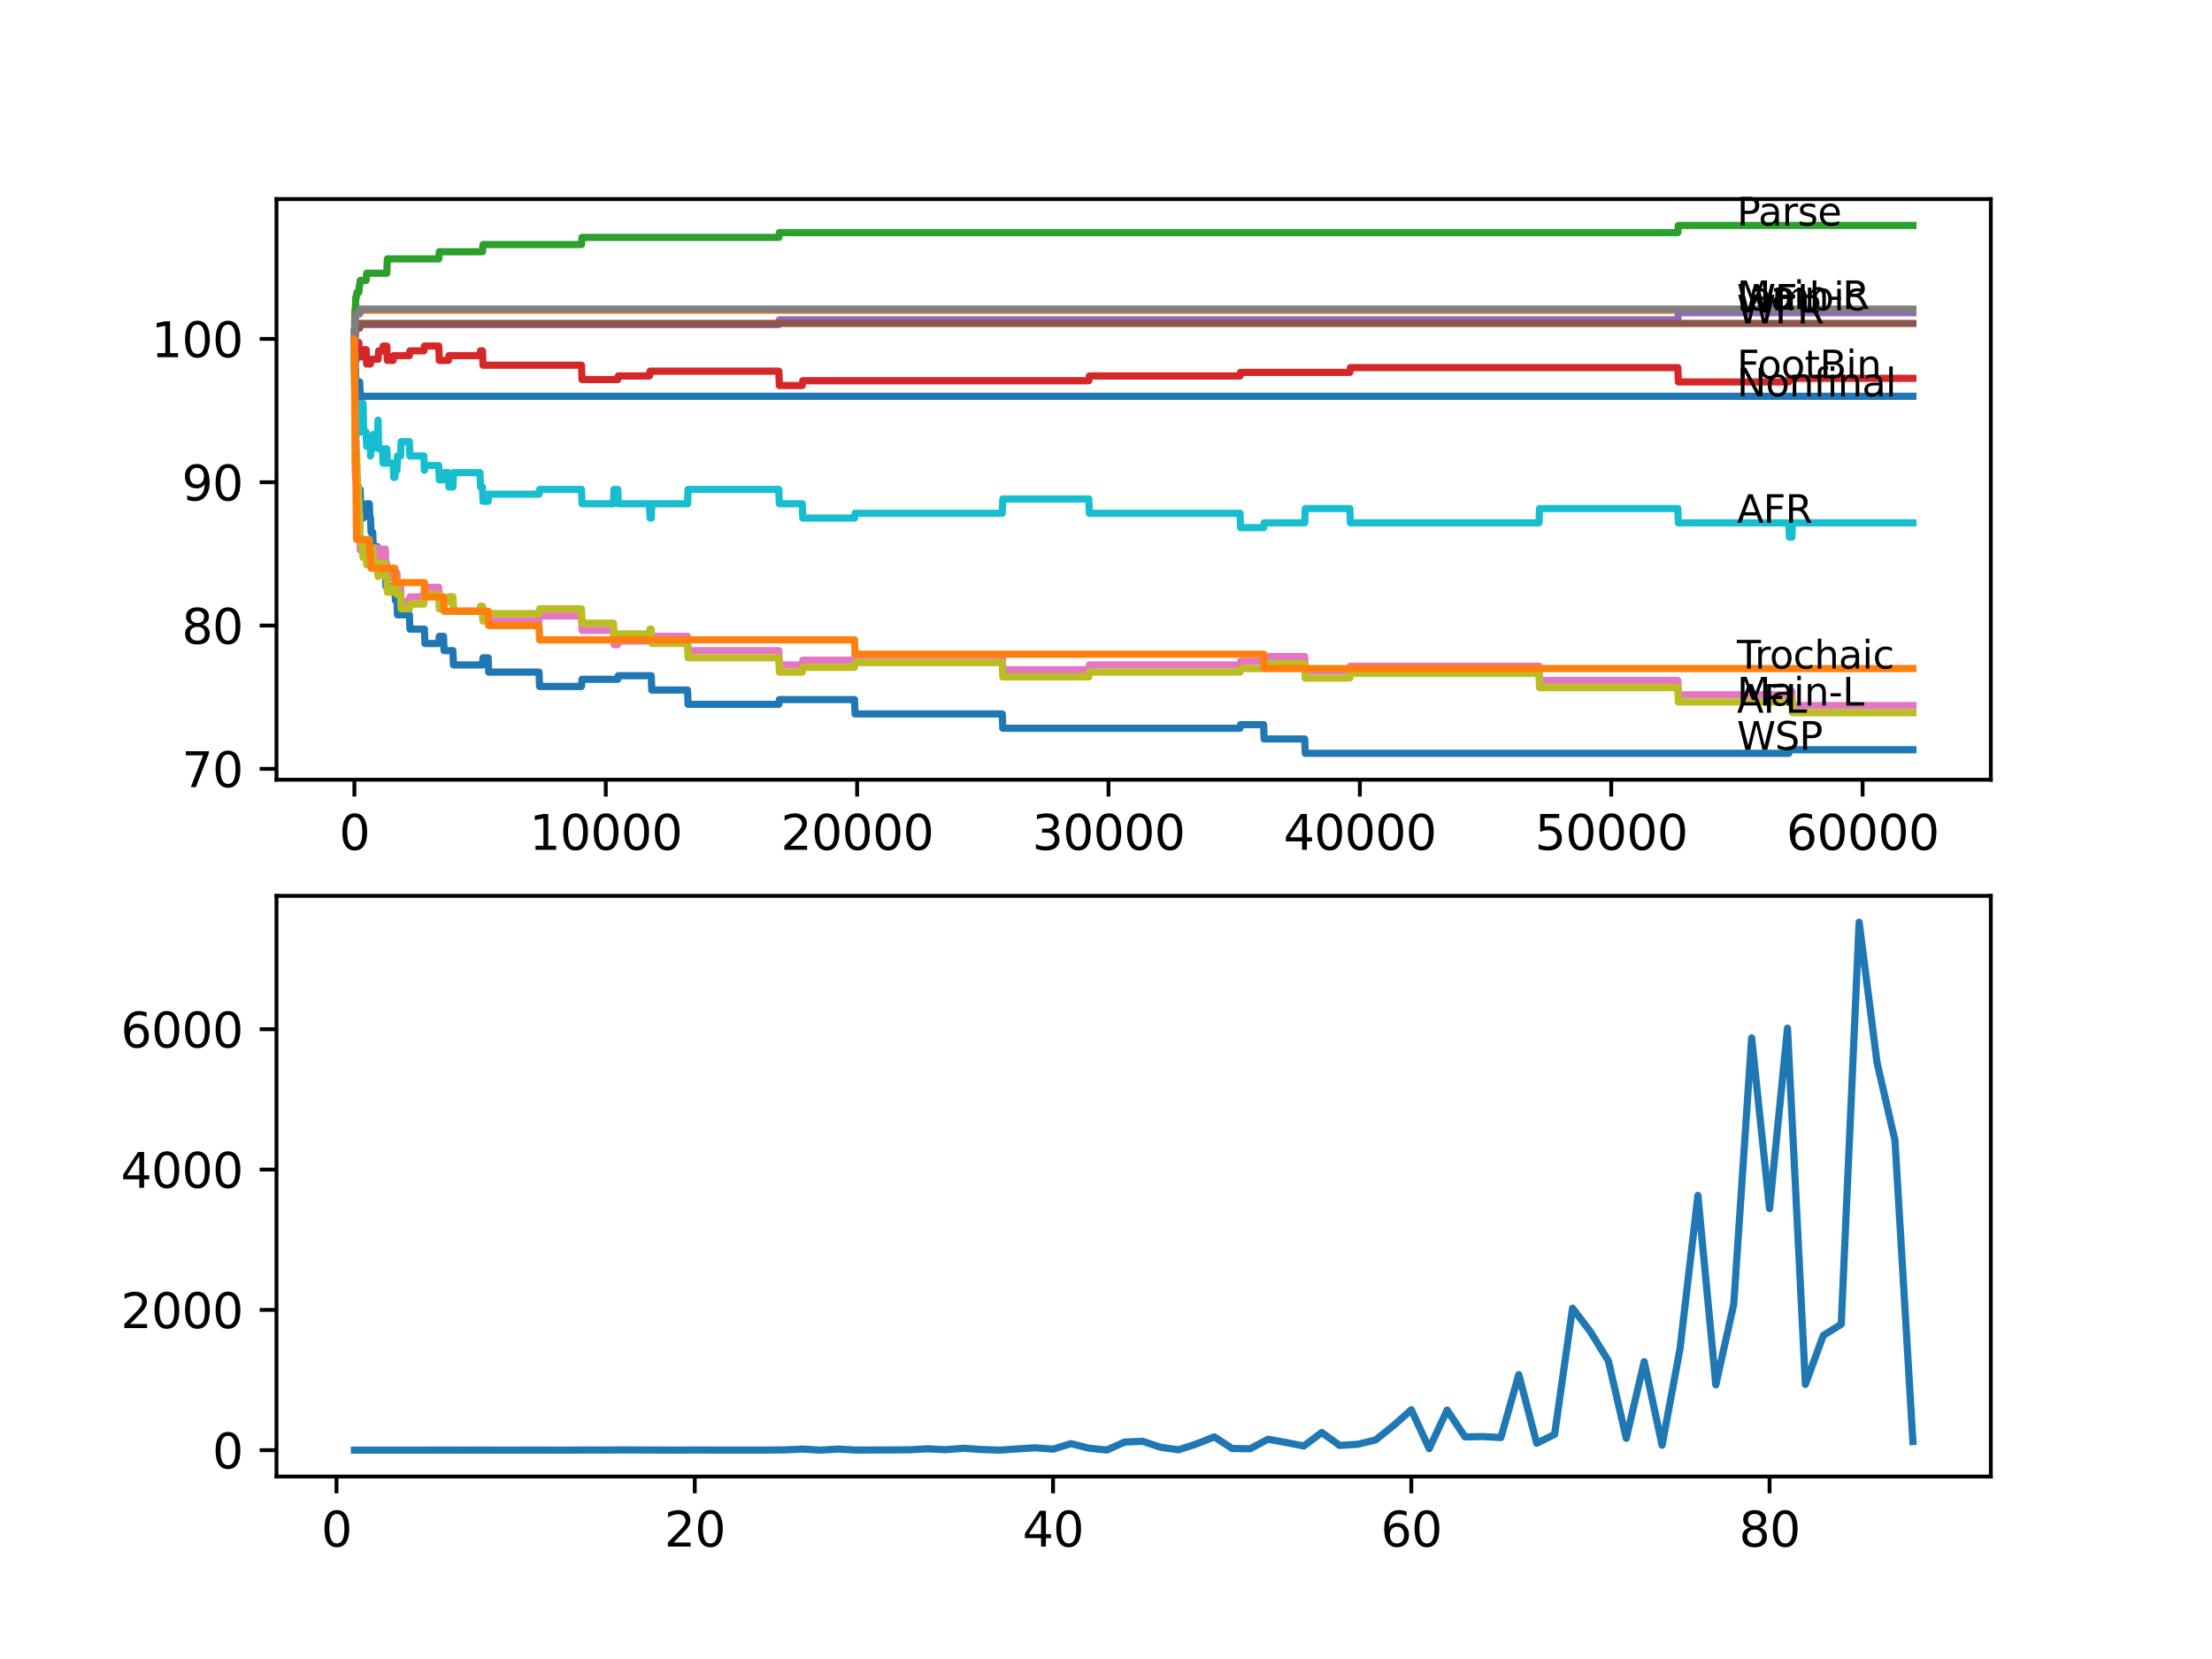 <?xml version="1.0" encoding="utf-8" standalone="no"?>
<!DOCTYPE svg PUBLIC "-//W3C//DTD SVG 1.1//EN"
  "http://www.w3.org/Graphics/SVG/1.1/DTD/svg11.dtd">
<svg xmlns:xlink="http://www.w3.org/1999/xlink" width="460.8pt" height="345.6pt" viewBox="0 0 460.8 345.6" xmlns="http://www.w3.org/2000/svg" version="1.1">
 <defs>
  <style type="text/css">*{stroke-linejoin: round; stroke-linecap: butt}</style>
 </defs>
 <g id="figure_1">
  <g id="patch_1">
   <path d="M 0 345.6 
L 460.8 345.6 
L 460.8 0 
L 0 0 
z
" style="fill: #ffffff"/>
  </g>
  <g id="axes_1">
   <g id="patch_2">
    <path d="M 57.6 162.432 
L 414.72 162.432 
L 414.72 41.472 
L 57.6 41.472 
z
" style="fill: #ffffff"/>
   </g>
   <g id="matplotlib.axis_1">
    <g id="xtick_1">
     <g id="line2d_1">
      <defs>
       <path id="mb532bef532" d="M 0 0 
L 0 3.5 
" style="stroke: #000000; stroke-width: 0.8"/>
      </defs>
      <g>
       <use xlink:href="#mb532bef532" x="73.827" y="162.432" style="stroke: #000000; stroke-width: 0.8"/>
      </g>
     </g>
     <g id="text_1">
      <!-- 0 -->
      <g transform="translate(70.646 177.03)scale(0.1 -0.1)">
       <defs>
        <path id="DejaVuSans-30" d="M 2034 4250 
Q 1547 4250 1301 3770 
Q 1056 3291 1056 2328 
Q 1056 1369 1301 889 
Q 1547 409 2034 409 
Q 2525 409 2770 889 
Q 3016 1369 3016 2328 
Q 3016 3291 2770 3770 
Q 2525 4250 2034 4250 
z
M 2034 4750 
Q 2819 4750 3233 4129 
Q 3647 3509 3647 2328 
Q 3647 1150 3233 529 
Q 2819 -91 2034 -91 
Q 1250 -91 836 529 
Q 422 1150 422 2328 
Q 422 3509 836 4129 
Q 1250 4750 2034 4750 
z
" transform="scale(0.016)"/>
       </defs>
       <use xlink:href="#DejaVuSans-30"/>
      </g>
     </g>
    </g>
    <g id="xtick_2">
     <g id="line2d_2">
      <g>
       <use xlink:href="#mb532bef532" x="126.192" y="162.432" style="stroke: #000000; stroke-width: 0.8"/>
      </g>
     </g>
     <g id="text_2">
      <!-- 10000 -->
      <g transform="translate(110.286 177.03)scale(0.1 -0.1)">
       <defs>
        <path id="DejaVuSans-31" d="M 794 531 
L 1825 531 
L 1825 4091 
L 703 3866 
L 703 4441 
L 1819 4666 
L 2450 4666 
L 2450 531 
L 3481 531 
L 3481 0 
L 794 0 
L 794 531 
z
" transform="scale(0.016)"/>
       </defs>
       <use xlink:href="#DejaVuSans-31"/>
       <use xlink:href="#DejaVuSans-30" x="63.623"/>
       <use xlink:href="#DejaVuSans-30" x="127.246"/>
       <use xlink:href="#DejaVuSans-30" x="190.869"/>
       <use xlink:href="#DejaVuSans-30" x="254.492"/>
      </g>
     </g>
    </g>
    <g id="xtick_3">
     <g id="line2d_3">
      <g>
       <use xlink:href="#mb532bef532" x="178.556" y="162.432" style="stroke: #000000; stroke-width: 0.8"/>
      </g>
     </g>
     <g id="text_3">
      <!-- 20000 -->
      <g transform="translate(162.65 177.03)scale(0.1 -0.1)">
       <defs>
        <path id="DejaVuSans-32" d="M 1228 531 
L 3431 531 
L 3431 0 
L 469 0 
L 469 531 
Q 828 903 1448 1529 
Q 2069 2156 2228 2338 
Q 2531 2678 2651 2914 
Q 2772 3150 2772 3378 
Q 2772 3750 2511 3984 
Q 2250 4219 1831 4219 
Q 1534 4219 1204 4116 
Q 875 4013 500 3803 
L 500 4441 
Q 881 4594 1212 4672 
Q 1544 4750 1819 4750 
Q 2544 4750 2975 4387 
Q 3406 4025 3406 3419 
Q 3406 3131 3298 2873 
Q 3191 2616 2906 2266 
Q 2828 2175 2409 1742 
Q 1991 1309 1228 531 
z
" transform="scale(0.016)"/>
       </defs>
       <use xlink:href="#DejaVuSans-32"/>
       <use xlink:href="#DejaVuSans-30" x="63.623"/>
       <use xlink:href="#DejaVuSans-30" x="127.246"/>
       <use xlink:href="#DejaVuSans-30" x="190.869"/>
       <use xlink:href="#DejaVuSans-30" x="254.492"/>
      </g>
     </g>
    </g>
    <g id="xtick_4">
     <g id="line2d_4">
      <g>
       <use xlink:href="#mb532bef532" x="230.921" y="162.432" style="stroke: #000000; stroke-width: 0.8"/>
      </g>
     </g>
     <g id="text_4">
      <!-- 30000 -->
      <g transform="translate(215.015 177.03)scale(0.1 -0.1)">
       <defs>
        <path id="DejaVuSans-33" d="M 2597 2516 
Q 3050 2419 3304 2112 
Q 3559 1806 3559 1356 
Q 3559 666 3084 287 
Q 2609 -91 1734 -91 
Q 1441 -91 1130 -33 
Q 819 25 488 141 
L 488 750 
Q 750 597 1062 519 
Q 1375 441 1716 441 
Q 2309 441 2620 675 
Q 2931 909 2931 1356 
Q 2931 1769 2642 2001 
Q 2353 2234 1838 2234 
L 1294 2234 
L 1294 2753 
L 1863 2753 
Q 2328 2753 2575 2939 
Q 2822 3125 2822 3475 
Q 2822 3834 2567 4026 
Q 2313 4219 1838 4219 
Q 1578 4219 1281 4162 
Q 984 4106 628 3988 
L 628 4550 
Q 988 4650 1302 4700 
Q 1616 4750 1894 4750 
Q 2613 4750 3031 4423 
Q 3450 4097 3450 3541 
Q 3450 3153 3228 2886 
Q 3006 2619 2597 2516 
z
" transform="scale(0.016)"/>
       </defs>
       <use xlink:href="#DejaVuSans-33"/>
       <use xlink:href="#DejaVuSans-30" x="63.623"/>
       <use xlink:href="#DejaVuSans-30" x="127.246"/>
       <use xlink:href="#DejaVuSans-30" x="190.869"/>
       <use xlink:href="#DejaVuSans-30" x="254.492"/>
      </g>
     </g>
    </g>
    <g id="xtick_5">
     <g id="line2d_5">
      <g>
       <use xlink:href="#mb532bef532" x="283.285" y="162.432" style="stroke: #000000; stroke-width: 0.8"/>
      </g>
     </g>
     <g id="text_5">
      <!-- 40000 -->
      <g transform="translate(267.379 177.03)scale(0.1 -0.1)">
       <defs>
        <path id="DejaVuSans-34" d="M 2419 4116 
L 825 1625 
L 2419 1625 
L 2419 4116 
z
M 2253 4666 
L 3047 4666 
L 3047 1625 
L 3713 1625 
L 3713 1100 
L 3047 1100 
L 3047 0 
L 2419 0 
L 2419 1100 
L 313 1100 
L 313 1709 
L 2253 4666 
z
" transform="scale(0.016)"/>
       </defs>
       <use xlink:href="#DejaVuSans-34"/>
       <use xlink:href="#DejaVuSans-30" x="63.623"/>
       <use xlink:href="#DejaVuSans-30" x="127.246"/>
       <use xlink:href="#DejaVuSans-30" x="190.869"/>
       <use xlink:href="#DejaVuSans-30" x="254.492"/>
      </g>
     </g>
    </g>
    <g id="xtick_6">
     <g id="line2d_6">
      <g>
       <use xlink:href="#mb532bef532" x="335.65" y="162.432" style="stroke: #000000; stroke-width: 0.8"/>
      </g>
     </g>
     <g id="text_6">
      <!-- 50000 -->
      <g transform="translate(319.744 177.03)scale(0.1 -0.1)">
       <defs>
        <path id="DejaVuSans-35" d="M 691 4666 
L 3169 4666 
L 3169 4134 
L 1269 4134 
L 1269 2991 
Q 1406 3038 1543 3061 
Q 1681 3084 1819 3084 
Q 2600 3084 3056 2656 
Q 3513 2228 3513 1497 
Q 3513 744 3044 326 
Q 2575 -91 1722 -91 
Q 1428 -91 1123 -41 
Q 819 9 494 109 
L 494 744 
Q 775 591 1075 516 
Q 1375 441 1709 441 
Q 2250 441 2565 725 
Q 2881 1009 2881 1497 
Q 2881 1984 2565 2268 
Q 2250 2553 1709 2553 
Q 1456 2553 1204 2497 
Q 953 2441 691 2322 
L 691 4666 
z
" transform="scale(0.016)"/>
       </defs>
       <use xlink:href="#DejaVuSans-35"/>
       <use xlink:href="#DejaVuSans-30" x="63.623"/>
       <use xlink:href="#DejaVuSans-30" x="127.246"/>
       <use xlink:href="#DejaVuSans-30" x="190.869"/>
       <use xlink:href="#DejaVuSans-30" x="254.492"/>
      </g>
     </g>
    </g>
    <g id="xtick_7">
     <g id="line2d_7">
      <g>
       <use xlink:href="#mb532bef532" x="388.014" y="162.432" style="stroke: #000000; stroke-width: 0.8"/>
      </g>
     </g>
     <g id="text_7">
      <!-- 60000 -->
      <g transform="translate(372.108 177.03)scale(0.1 -0.1)">
       <defs>
        <path id="DejaVuSans-36" d="M 2113 2584 
Q 1688 2584 1439 2293 
Q 1191 2003 1191 1497 
Q 1191 994 1439 701 
Q 1688 409 2113 409 
Q 2538 409 2786 701 
Q 3034 994 3034 1497 
Q 3034 2003 2786 2293 
Q 2538 2584 2113 2584 
z
M 3366 4563 
L 3366 3988 
Q 3128 4100 2886 4159 
Q 2644 4219 2406 4219 
Q 1781 4219 1451 3797 
Q 1122 3375 1075 2522 
Q 1259 2794 1537 2939 
Q 1816 3084 2150 3084 
Q 2853 3084 3261 2657 
Q 3669 2231 3669 1497 
Q 3669 778 3244 343 
Q 2819 -91 2113 -91 
Q 1303 -91 875 529 
Q 447 1150 447 2328 
Q 447 3434 972 4092 
Q 1497 4750 2381 4750 
Q 2619 4750 2861 4703 
Q 3103 4656 3366 4563 
z
" transform="scale(0.016)"/>
       </defs>
       <use xlink:href="#DejaVuSans-36"/>
       <use xlink:href="#DejaVuSans-30" x="63.623"/>
       <use xlink:href="#DejaVuSans-30" x="127.246"/>
       <use xlink:href="#DejaVuSans-30" x="190.869"/>
       <use xlink:href="#DejaVuSans-30" x="254.492"/>
      </g>
     </g>
    </g>
   </g>
   <g id="matplotlib.axis_2">
    <g id="ytick_1">
     <g id="line2d_8">
      <defs>
       <path id="m7a0389a293" d="M 0 0 
L -3.5 0 
" style="stroke: #000000; stroke-width: 0.8"/>
      </defs>
      <g>
       <use xlink:href="#m7a0389a293" x="57.6" y="160.168" style="stroke: #000000; stroke-width: 0.8"/>
      </g>
     </g>
     <g id="text_8">
      <!-- 70 -->
      <g transform="translate(37.875 163.967)scale(0.1 -0.1)">
       <defs>
        <path id="DejaVuSans-37" d="M 525 4666 
L 3525 4666 
L 3525 4397 
L 1831 0 
L 1172 0 
L 2766 4134 
L 525 4134 
L 525 4666 
z
" transform="scale(0.016)"/>
       </defs>
       <use xlink:href="#DejaVuSans-37"/>
       <use xlink:href="#DejaVuSans-30" x="63.623"/>
      </g>
     </g>
    </g>
    <g id="ytick_2">
     <g id="line2d_9">
      <g>
       <use xlink:href="#m7a0389a293" x="57.6" y="130.314" style="stroke: #000000; stroke-width: 0.8"/>
      </g>
     </g>
     <g id="text_9">
      <!-- 80 -->
      <g transform="translate(37.875 134.113)scale(0.1 -0.1)">
       <defs>
        <path id="DejaVuSans-38" d="M 2034 2216 
Q 1584 2216 1326 1975 
Q 1069 1734 1069 1313 
Q 1069 891 1326 650 
Q 1584 409 2034 409 
Q 2484 409 2743 651 
Q 3003 894 3003 1313 
Q 3003 1734 2745 1975 
Q 2488 2216 2034 2216 
z
M 1403 2484 
Q 997 2584 770 2862 
Q 544 3141 544 3541 
Q 544 4100 942 4425 
Q 1341 4750 2034 4750 
Q 2731 4750 3128 4425 
Q 3525 4100 3525 3541 
Q 3525 3141 3298 2862 
Q 3072 2584 2669 2484 
Q 3125 2378 3379 2068 
Q 3634 1759 3634 1313 
Q 3634 634 3220 271 
Q 2806 -91 2034 -91 
Q 1263 -91 848 271 
Q 434 634 434 1313 
Q 434 1759 690 2068 
Q 947 2378 1403 2484 
z
M 1172 3481 
Q 1172 3119 1398 2916 
Q 1625 2713 2034 2713 
Q 2441 2713 2670 2916 
Q 2900 3119 2900 3481 
Q 2900 3844 2670 4047 
Q 2441 4250 2034 4250 
Q 1625 4250 1398 4047 
Q 1172 3844 1172 3481 
z
" transform="scale(0.016)"/>
       </defs>
       <use xlink:href="#DejaVuSans-38"/>
       <use xlink:href="#DejaVuSans-30" x="63.623"/>
      </g>
     </g>
    </g>
    <g id="ytick_3">
     <g id="line2d_10">
      <g>
       <use xlink:href="#m7a0389a293" x="57.6" y="100.459" style="stroke: #000000; stroke-width: 0.8"/>
      </g>
     </g>
     <g id="text_10">
      <!-- 90 -->
      <g transform="translate(37.875 104.258)scale(0.1 -0.1)">
       <defs>
        <path id="DejaVuSans-39" d="M 703 97 
L 703 672 
Q 941 559 1184 500 
Q 1428 441 1663 441 
Q 2288 441 2617 861 
Q 2947 1281 2994 2138 
Q 2813 1869 2534 1725 
Q 2256 1581 1919 1581 
Q 1219 1581 811 2004 
Q 403 2428 403 3163 
Q 403 3881 828 4315 
Q 1253 4750 1959 4750 
Q 2769 4750 3195 4129 
Q 3622 3509 3622 2328 
Q 3622 1225 3098 567 
Q 2575 -91 1691 -91 
Q 1453 -91 1209 -44 
Q 966 3 703 97 
z
M 1959 2075 
Q 2384 2075 2632 2365 
Q 2881 2656 2881 3163 
Q 2881 3666 2632 3958 
Q 2384 4250 1959 4250 
Q 1534 4250 1286 3958 
Q 1038 3666 1038 3163 
Q 1038 2656 1286 2365 
Q 1534 2075 1959 2075 
z
" transform="scale(0.016)"/>
       </defs>
       <use xlink:href="#DejaVuSans-39"/>
       <use xlink:href="#DejaVuSans-30" x="63.623"/>
      </g>
     </g>
    </g>
    <g id="ytick_4">
     <g id="line2d_11">
      <g>
       <use xlink:href="#m7a0389a293" x="57.6" y="70.605" style="stroke: #000000; stroke-width: 0.8"/>
      </g>
     </g>
     <g id="text_11">
      <!-- 100 -->
      <g transform="translate(31.512 74.404)scale(0.1 -0.1)">
       <use xlink:href="#DejaVuSans-31"/>
       <use xlink:href="#DejaVuSans-30" x="63.623"/>
       <use xlink:href="#DejaVuSans-30" x="127.246"/>
      </g>
     </g>
    </g>
   </g>
   <g id="line2d_12">
    <path d="M 73.833 69.112 
L 73.838 69.112 
L 73.974 87.025 
L 74.026 83.542 
L 74.068 86.527 
L 74.194 95.484 
L 74.241 95.484 
L 74.252 94.488 
L 74.325 100.459 
L 74.424 100.459 
L 74.461 99.713 
L 74.466 102.698 
L 74.519 102.698 
L 74.602 102.698 
L 74.655 101.952 
L 74.66 104.937 
L 74.707 103.445 
L 74.754 103.445 
L 74.87 101.952 
L 75.011 101.952 
L 75.126 104.937 
L 75.498 104.937 
L 75.613 107.923 
L 75.65 107.923 
L 75.77 106.43 
L 76.268 106.43 
L 76.383 104.937 
L 76.933 104.937 
L 77.048 107.923 
L 77.184 107.923 
L 77.299 110.908 
L 77.645 110.908 
L 77.76 113.894 
L 78.64 113.894 
L 78.755 116.879 
L 78.765 116.879 
L 78.87 116.133 
L 78.985 119.118 
L 80.263 119.118 
L 80.378 122.104 
L 82.253 122.104 
L 82.368 125.089 
L 82.693 125.089 
L 82.808 128.075 
L 85.28 128.075 
L 85.395 131.06 
L 88.411 131.06 
L 88.526 134.045 
L 91.401 134.045 
L 91.516 132.553 
L 92.391 132.553 
L 92.506 135.538 
L 94.349 135.538 
L 94.464 138.524 
L 100.507 138.524 
L 100.622 137.031 
L 101.691 137.031 
L 101.806 140.016 
L 112.289 140.016 
L 112.404 143.002 
L 121.128 143.002 
L 121.244 141.509 
L 128.685 141.509 
L 128.8 140.763 
L 135.665 140.763 
L 135.78 143.748 
L 143.226 143.748 
L 143.341 146.734 
L 162.24 146.734 
L 162.355 145.738 
L 178.012 145.738 
L 178.127 148.724 
L 208.786 148.724 
L 208.902 151.709 
L 258.318 151.709 
L 258.433 150.963 
L 263.23 150.963 
L 263.345 153.948 
L 271.797 153.948 
L 271.912 156.934 
L 372.645 156.934 
L 372.761 156.187 
L 398.487 156.187 
L 398.487 156.187 
" clip-path="url(#pbbecfaf8cc)" style="fill: none; stroke: #1f77b4; stroke-width: 1.5; stroke-linecap: square"/>
   </g>
   <g id="line2d_13">
    <path d="M 73.833 70.605 
L 73.848 73.59 
L 73.896 64.634 
L 73.932 64.634 
L 73.937 64.634 
L 73.958 67.619 
L 74.047 64.634 
L 398.487 64.634 
L 398.487 64.634 
" clip-path="url(#pbbecfaf8cc)" style="fill: none; stroke: #ff7f0e; stroke-width: 1.5; stroke-linecap: square"/>
   </g>
   <g id="line2d_14">
    <path d="M 73.833 69.112 
L 73.848 70.605 
L 73.953 66.127 
L 73.99 66.127 
L 74.121 61.897 
L 74.241 61.897 
L 74.356 60.902 
L 74.754 60.902 
L 74.87 59.41 
L 74.932 59.41 
L 75.048 58.414 
L 76.268 58.414 
L 76.383 56.922 
L 80.577 56.922 
L 80.692 53.936 
L 91.401 53.936 
L 91.516 52.443 
L 100.507 52.443 
L 100.622 50.951 
L 121.128 50.951 
L 121.244 49.458 
L 162.24 49.458 
L 162.355 48.463 
L 349.521 48.463 
L 349.636 46.97 
L 398.487 46.97 
L 398.487 46.97 
" clip-path="url(#pbbecfaf8cc)" style="fill: none; stroke: #2ca02c; stroke-width: 1.5; stroke-linecap: square"/>
   </g>
   <g id="line2d_15">
    <path d="M 73.833 73.59 
L 73.838 76.576 
L 73.943 73.59 
L 73.974 73.59 
L 73.99 72.844 
L 73.995 75.829 
L 74.074 74.834 
L 74.267 74.834 
L 74.383 73.839 
L 74.424 73.839 
L 74.54 73.093 
L 74.602 73.093 
L 74.723 71.351 
L 74.754 71.351 
L 74.87 74.337 
L 75.65 74.337 
L 75.77 72.844 
L 76.268 72.844 
L 76.383 75.829 
L 77.153 75.829 
L 77.268 74.834 
L 78.765 74.834 
L 78.886 73.093 
L 79.687 73.093 
L 79.802 72.098 
L 80.577 72.098 
L 80.692 75.083 
L 81.897 75.083 
L 82.012 74.088 
L 85.28 74.088 
L 85.395 73.093 
L 88.296 73.093 
L 88.411 72.098 
L 91.401 72.098 
L 91.516 75.083 
L 93.407 75.083 
L 93.522 74.088 
L 99.989 74.088 
L 100.104 73.093 
L 100.507 73.093 
L 100.622 76.078 
L 121.128 76.078 
L 121.244 79.064 
L 128.685 79.064 
L 128.8 78.317 
L 135.293 78.317 
L 135.408 77.322 
L 162.24 77.322 
L 162.355 80.308 
L 167.12 80.308 
L 167.235 79.312 
L 226.821 79.312 
L 226.936 78.317 
L 258.318 78.317 
L 258.433 77.571 
L 281.196 77.571 
L 281.311 76.576 
L 349.521 76.576 
L 349.636 79.561 
L 372.645 79.561 
L 372.761 78.815 
L 398.487 78.815 
L 398.487 78.815 
" clip-path="url(#pbbecfaf8cc)" style="fill: none; stroke: #d62728; stroke-width: 1.5; stroke-linecap: square"/>
   </g>
   <g id="line2d_16">
    <path d="M 73.833 70.605 
L 73.843 69.112 
L 73.848 72.098 
L 73.937 72.098 
L 73.99 72.098 
L 74.115 68.615 
L 74.241 68.615 
L 74.356 67.619 
L 162.24 67.619 
L 162.355 66.624 
L 349.521 66.624 
L 349.636 65.132 
L 398.487 65.132 
L 398.487 65.132 
" clip-path="url(#pbbecfaf8cc)" style="fill: none; stroke: #9467bd; stroke-width: 1.5; stroke-linecap: square"/>
   </g>
   <g id="line2d_17">
    <path d="M 73.833 70.605 
L 73.864 70.605 
L 73.985 69.112 
L 74.016 69.112 
L 74.131 68.366 
L 74.932 68.366 
L 75.048 67.371 
L 398.487 67.371 
L 398.487 67.371 
" clip-path="url(#pbbecfaf8cc)" style="fill: none; stroke: #8c564b; stroke-width: 1.5; stroke-linecap: square"/>
   </g>
   <g id="line2d_18">
    <path d="M 73.833 70.605 
L 73.974 90.01 
L 73.985 89.264 
L 74.021 98.22 
L 74.032 97.225 
L 74.037 97.225 
L 74.047 96.23 
L 74.053 99.215 
L 74.142 98.22 
L 74.152 98.22 
L 74.273 96.23 
L 74.288 96.23 
L 74.409 102.201 
L 74.424 102.201 
L 74.461 101.454 
L 74.466 104.44 
L 74.519 104.44 
L 74.602 104.44 
L 74.66 102.698 
L 74.665 105.684 
L 74.702 105.684 
L 74.754 105.684 
L 74.87 108.669 
L 74.932 108.669 
L 75.053 114.64 
L 75.65 114.64 
L 75.77 113.147 
L 76.268 113.147 
L 76.383 116.133 
L 76.933 116.133 
L 77.048 115.138 
L 77.153 115.138 
L 77.268 114.143 
L 78.64 114.143 
L 78.755 117.128 
L 78.765 117.128 
L 78.886 115.386 
L 79.687 115.386 
L 79.802 114.391 
L 80.263 114.391 
L 80.378 117.377 
L 80.577 117.377 
L 80.692 120.362 
L 81.897 120.362 
L 82.012 119.367 
L 82.693 119.367 
L 82.808 122.352 
L 83.452 122.352 
L 83.567 125.338 
L 85.28 125.338 
L 85.395 124.343 
L 88.296 124.343 
L 88.416 122.352 
L 91.401 122.352 
L 91.516 125.338 
L 93.407 125.338 
L 93.522 124.343 
L 94.349 124.343 
L 94.464 127.328 
L 99.989 127.328 
L 100.104 126.333 
L 100.507 126.333 
L 100.622 129.319 
L 112.289 129.319 
L 112.404 128.323 
L 121.128 128.323 
L 121.244 131.309 
L 127.8 131.309 
L 127.915 134.294 
L 128.685 134.294 
L 128.8 133.548 
L 135.293 133.548 
L 135.408 132.553 
L 143.226 132.553 
L 143.341 135.538 
L 162.24 135.538 
L 162.355 138.524 
L 167.12 138.524 
L 167.235 137.528 
L 178.012 137.528 
L 178.127 136.533 
L 208.786 136.533 
L 208.902 139.519 
L 226.821 139.519 
L 226.936 138.524 
L 258.318 138.524 
L 258.433 137.777 
L 263.23 137.777 
L 263.345 136.782 
L 271.797 136.782 
L 271.912 139.768 
L 281.196 139.768 
L 281.311 138.772 
L 320.6 138.772 
L 320.716 141.758 
L 349.521 141.758 
L 349.636 144.743 
L 372.645 144.743 
L 372.761 143.997 
L 373.295 143.997 
L 373.41 146.982 
L 398.487 146.982 
L 398.487 146.982 
" clip-path="url(#pbbecfaf8cc)" style="fill: none; stroke: #e377c2; stroke-width: 1.5; stroke-linecap: square"/>
   </g>
   <g id="line2d_19">
    <path d="M 73.833 70.605 
L 73.864 70.605 
L 74.006 66.127 
L 74.016 66.127 
L 74.131 65.38 
L 74.932 65.38 
L 75.048 64.385 
L 398.487 64.385 
L 398.487 64.385 
" clip-path="url(#pbbecfaf8cc)" style="fill: none; stroke: #7f7f7f; stroke-width: 1.5; stroke-linecap: square"/>
   </g>
   <g id="line2d_20">
    <path d="M 73.833 73.59 
L 73.927 90.01 
L 73.969 88.518 
L 73.974 88.518 
L 73.985 87.771 
L 74.021 96.727 
L 74.032 95.732 
L 74.037 95.732 
L 74.047 94.737 
L 74.053 97.723 
L 74.142 96.727 
L 74.152 96.727 
L 74.241 94.24 
L 74.246 97.225 
L 74.273 94.737 
L 74.288 94.737 
L 74.409 100.708 
L 74.424 100.708 
L 74.461 99.962 
L 74.466 102.947 
L 74.519 102.947 
L 74.602 102.947 
L 74.66 101.206 
L 74.665 104.191 
L 74.702 104.191 
L 74.754 104.191 
L 74.87 107.177 
L 74.932 107.177 
L 75.053 113.147 
L 75.498 113.147 
L 75.613 116.133 
L 75.65 116.133 
L 75.77 114.64 
L 76.268 114.64 
L 76.383 117.626 
L 76.933 117.626 
L 77.048 116.63 
L 77.153 116.63 
L 77.273 114.143 
L 77.645 114.143 
L 77.76 117.128 
L 78.64 117.128 
L 78.755 120.113 
L 78.765 120.113 
L 78.886 118.372 
L 79.687 118.372 
L 79.802 117.377 
L 80.263 117.377 
L 80.378 120.362 
L 80.577 120.362 
L 80.692 123.348 
L 81.897 123.348 
L 82.012 122.352 
L 82.253 122.352 
L 82.368 120.86 
L 82.693 120.86 
L 82.808 123.845 
L 83.452 123.845 
L 83.567 126.831 
L 85.28 126.831 
L 85.395 125.836 
L 88.296 125.836 
L 88.416 123.845 
L 91.401 123.845 
L 91.516 126.831 
L 92.391 126.831 
L 92.506 125.338 
L 93.407 125.338 
L 93.522 124.343 
L 94.349 124.343 
L 94.464 127.328 
L 99.989 127.328 
L 100.104 126.333 
L 100.507 126.333 
L 100.622 129.319 
L 101.691 129.319 
L 101.806 127.826 
L 112.289 127.826 
L 112.404 126.831 
L 121.128 126.831 
L 121.244 129.816 
L 127.8 129.816 
L 127.915 132.802 
L 128.685 132.802 
L 128.8 132.055 
L 135.293 132.055 
L 135.408 131.06 
L 135.665 131.06 
L 135.78 134.045 
L 143.226 134.045 
L 143.341 137.031 
L 162.24 137.031 
L 162.355 140.016 
L 167.12 140.016 
L 167.235 139.021 
L 178.012 139.021 
L 178.127 138.026 
L 208.786 138.026 
L 208.902 141.011 
L 226.821 141.011 
L 226.936 140.016 
L 258.318 140.016 
L 258.433 139.27 
L 263.23 139.27 
L 263.345 138.275 
L 271.797 138.275 
L 271.912 141.26 
L 281.196 141.26 
L 281.311 140.265 
L 320.6 140.265 
L 320.716 143.251 
L 349.521 143.251 
L 349.636 146.236 
L 372.645 146.236 
L 372.761 145.49 
L 373.295 145.49 
L 373.41 148.475 
L 398.487 148.475 
L 398.487 148.475 
" clip-path="url(#pbbecfaf8cc)" style="fill: none; stroke: #bcbd22; stroke-width: 1.5; stroke-linecap: square"/>
   </g>
   <g id="line2d_21">
    <path d="M 73.833 73.59 
L 73.885 80.308 
L 73.943 73.59 
L 73.974 73.59 
L 74.068 84.537 
L 74.1 83.542 
L 74.152 83.542 
L 74.241 81.054 
L 74.246 84.039 
L 74.267 82.547 
L 74.288 85.532 
L 74.325 79.561 
L 74.372 79.561 
L 74.424 79.561 
L 74.461 82.547 
L 74.534 79.561 
L 74.602 79.561 
L 74.66 85.532 
L 74.718 84.039 
L 74.754 84.039 
L 74.87 87.025 
L 74.932 87.025 
L 75.011 90.01 
L 75.042 87.025 
L 75.498 87.025 
L 75.613 84.039 
L 75.65 84.039 
L 75.77 90.01 
L 76.268 90.01 
L 76.383 92.996 
L 76.933 92.996 
L 77.048 92.001 
L 77.153 92.001 
L 77.184 94.986 
L 77.263 93.493 
L 77.645 93.493 
L 77.76 90.508 
L 78.64 90.508 
L 78.755 87.522 
L 78.765 87.522 
L 78.886 93.493 
L 79.687 93.493 
L 79.802 96.479 
L 80.263 96.479 
L 80.378 93.493 
L 80.577 93.493 
L 80.692 96.479 
L 81.897 96.479 
L 82.012 99.464 
L 82.253 99.464 
L 82.368 97.971 
L 82.693 97.971 
L 82.808 94.986 
L 83.452 94.986 
L 83.567 92.001 
L 85.28 92.001 
L 85.395 94.986 
L 88.296 94.986 
L 88.411 97.971 
L 88.526 96.976 
L 91.401 96.976 
L 91.516 99.962 
L 92.391 99.962 
L 92.506 98.469 
L 93.407 98.469 
L 93.522 101.454 
L 94.349 101.454 
L 94.464 98.469 
L 99.989 98.469 
L 100.104 101.454 
L 100.507 101.454 
L 100.622 104.44 
L 101.691 104.44 
L 101.806 102.947 
L 112.289 102.947 
L 112.404 101.952 
L 121.128 101.952 
L 121.244 104.937 
L 127.8 104.937 
L 127.915 101.952 
L 128.685 101.952 
L 128.8 104.937 
L 135.293 104.937 
L 135.408 107.923 
L 135.665 107.923 
L 135.78 104.937 
L 143.226 104.937 
L 143.341 101.952 
L 162.24 101.952 
L 162.355 104.937 
L 167.12 104.937 
L 167.235 107.923 
L 178.012 107.923 
L 178.127 106.928 
L 208.786 106.928 
L 208.902 103.942 
L 226.821 103.942 
L 226.936 106.928 
L 258.318 106.928 
L 258.433 109.913 
L 263.23 109.913 
L 263.345 108.918 
L 271.797 108.918 
L 271.912 105.933 
L 281.196 105.933 
L 281.311 108.918 
L 320.6 108.918 
L 320.716 105.933 
L 349.521 105.933 
L 349.636 108.918 
L 372.645 108.918 
L 372.761 111.903 
L 373.295 111.903 
L 373.41 108.918 
L 398.487 108.918 
L 398.487 108.918 
" clip-path="url(#pbbecfaf8cc)" style="fill: none; stroke: #17becf; stroke-width: 1.5; stroke-linecap: square"/>
   </g>
   <g id="line2d_22">
    <path d="M 73.833 70.605 
L 73.864 70.605 
L 73.985 76.576 
L 74.016 76.576 
L 74.131 79.561 
L 74.932 79.561 
L 75.048 82.547 
L 398.487 82.547 
L 398.487 82.547 
" clip-path="url(#pbbecfaf8cc)" style="fill: none; stroke: #1f77b4; stroke-width: 1.5; stroke-linecap: square"/>
   </g>
   <g id="line2d_23">
    <path d="M 73.833 70.605 
L 73.838 70.605 
L 73.979 88.518 
L 73.99 88.518 
L 74.121 100.459 
L 74.152 100.459 
L 74.283 112.401 
L 76.933 112.401 
L 77.048 115.386 
L 77.184 115.386 
L 77.299 118.372 
L 82.253 118.372 
L 82.368 121.357 
L 88.411 121.357 
L 88.526 124.343 
L 92.391 124.343 
L 92.506 127.328 
L 101.691 127.328 
L 101.806 130.314 
L 112.289 130.314 
L 112.404 133.299 
L 178.012 133.299 
L 178.127 136.285 
L 263.23 136.285 
L 263.345 139.27 
L 398.487 139.27 
L 398.487 139.27 
" clip-path="url(#pbbecfaf8cc)" style="fill: none; stroke: #ff7f0e; stroke-width: 1.5; stroke-linecap: square"/>
   </g>
   <g id="patch_3">
    <path d="M 57.6 162.432 
L 57.6 41.472 
" style="fill: none; stroke: #000000; stroke-width: 0.8; stroke-linejoin: miter; stroke-linecap: square"/>
   </g>
   <g id="patch_4">
    <path d="M 414.72 162.432 
L 414.72 41.472 
" style="fill: none; stroke: #000000; stroke-width: 0.8; stroke-linejoin: miter; stroke-linecap: square"/>
   </g>
   <g id="patch_5">
    <path d="M 57.6 162.432 
L 414.72 162.432 
" style="fill: none; stroke: #000000; stroke-width: 0.8; stroke-linejoin: miter; stroke-linecap: square"/>
   </g>
   <g id="patch_6">
    <path d="M 57.6 41.472 
L 414.72 41.472 
" style="fill: none; stroke: #000000; stroke-width: 0.8; stroke-linejoin: miter; stroke-linecap: square"/>
   </g>
   <g id="text_12">
    <!-- WSP -->
    <g transform="translate(361.832 156.187)scale(0.08 -0.08)">
     <defs>
      <path id="DejaVuSans-57" d="M 213 4666 
L 850 4666 
L 1831 722 
L 2809 4666 
L 3519 4666 
L 4500 722 
L 5478 4666 
L 6119 4666 
L 4947 0 
L 4153 0 
L 3169 4050 
L 2175 0 
L 1381 0 
L 213 4666 
z
" transform="scale(0.016)"/>
      <path id="DejaVuSans-53" d="M 3425 4513 
L 3425 3897 
Q 3066 4069 2747 4153 
Q 2428 4238 2131 4238 
Q 1616 4238 1336 4038 
Q 1056 3838 1056 3469 
Q 1056 3159 1242 3001 
Q 1428 2844 1947 2747 
L 2328 2669 
Q 3034 2534 3370 2195 
Q 3706 1856 3706 1288 
Q 3706 609 3251 259 
Q 2797 -91 1919 -91 
Q 1588 -91 1214 -16 
Q 841 59 441 206 
L 441 856 
Q 825 641 1194 531 
Q 1563 422 1919 422 
Q 2459 422 2753 634 
Q 3047 847 3047 1241 
Q 3047 1584 2836 1778 
Q 2625 1972 2144 2069 
L 1759 2144 
Q 1053 2284 737 2584 
Q 422 2884 422 3419 
Q 422 4038 858 4394 
Q 1294 4750 2059 4750 
Q 2388 4750 2728 4690 
Q 3069 4631 3425 4513 
z
" transform="scale(0.016)"/>
      <path id="DejaVuSans-50" d="M 1259 4147 
L 1259 2394 
L 2053 2394 
Q 2494 2394 2734 2622 
Q 2975 2850 2975 3272 
Q 2975 3691 2734 3919 
Q 2494 4147 2053 4147 
L 1259 4147 
z
M 628 4666 
L 2053 4666 
Q 2838 4666 3239 4311 
Q 3641 3956 3641 3272 
Q 3641 2581 3239 2228 
Q 2838 1875 2053 1875 
L 1259 1875 
L 1259 0 
L 628 0 
L 628 4666 
z
" transform="scale(0.016)"/>
     </defs>
     <use xlink:href="#DejaVuSans-57"/>
     <use xlink:href="#DejaVuSans-53" x="98.877"/>
     <use xlink:href="#DejaVuSans-50" x="162.354"/>
    </g>
   </g>
   <g id="text_13">
    <!-- Iambic -->
    <g transform="translate(361.832 64.634)scale(0.08 -0.08)">
     <defs>
      <path id="DejaVuSans-49" d="M 628 4666 
L 1259 4666 
L 1259 0 
L 628 0 
L 628 4666 
z
" transform="scale(0.016)"/>
      <path id="DejaVuSans-61" d="M 2194 1759 
Q 1497 1759 1228 1600 
Q 959 1441 959 1056 
Q 959 750 1161 570 
Q 1363 391 1709 391 
Q 2188 391 2477 730 
Q 2766 1069 2766 1631 
L 2766 1759 
L 2194 1759 
z
M 3341 1997 
L 3341 0 
L 2766 0 
L 2766 531 
Q 2569 213 2275 61 
Q 1981 -91 1556 -91 
Q 1019 -91 701 211 
Q 384 513 384 1019 
Q 384 1609 779 1909 
Q 1175 2209 1959 2209 
L 2766 2209 
L 2766 2266 
Q 2766 2663 2505 2880 
Q 2244 3097 1772 3097 
Q 1472 3097 1187 3025 
Q 903 2953 641 2809 
L 641 3341 
Q 956 3463 1253 3523 
Q 1550 3584 1831 3584 
Q 2591 3584 2966 3190 
Q 3341 2797 3341 1997 
z
" transform="scale(0.016)"/>
      <path id="DejaVuSans-6d" d="M 3328 2828 
Q 3544 3216 3844 3400 
Q 4144 3584 4550 3584 
Q 5097 3584 5394 3201 
Q 5691 2819 5691 2113 
L 5691 0 
L 5113 0 
L 5113 2094 
Q 5113 2597 4934 2840 
Q 4756 3084 4391 3084 
Q 3944 3084 3684 2787 
Q 3425 2491 3425 1978 
L 3425 0 
L 2847 0 
L 2847 2094 
Q 2847 2600 2669 2842 
Q 2491 3084 2119 3084 
Q 1678 3084 1418 2786 
Q 1159 2488 1159 1978 
L 1159 0 
L 581 0 
L 581 3500 
L 1159 3500 
L 1159 2956 
Q 1356 3278 1631 3431 
Q 1906 3584 2284 3584 
Q 2666 3584 2933 3390 
Q 3200 3197 3328 2828 
z
" transform="scale(0.016)"/>
      <path id="DejaVuSans-62" d="M 3116 1747 
Q 3116 2381 2855 2742 
Q 2594 3103 2138 3103 
Q 1681 3103 1420 2742 
Q 1159 2381 1159 1747 
Q 1159 1113 1420 752 
Q 1681 391 2138 391 
Q 2594 391 2855 752 
Q 3116 1113 3116 1747 
z
M 1159 2969 
Q 1341 3281 1617 3432 
Q 1894 3584 2278 3584 
Q 2916 3584 3314 3078 
Q 3713 2572 3713 1747 
Q 3713 922 3314 415 
Q 2916 -91 2278 -91 
Q 1894 -91 1617 61 
Q 1341 213 1159 525 
L 1159 0 
L 581 0 
L 581 4863 
L 1159 4863 
L 1159 2969 
z
" transform="scale(0.016)"/>
      <path id="DejaVuSans-69" d="M 603 3500 
L 1178 3500 
L 1178 0 
L 603 0 
L 603 3500 
z
M 603 4863 
L 1178 4863 
L 1178 4134 
L 603 4134 
L 603 4863 
z
" transform="scale(0.016)"/>
      <path id="DejaVuSans-63" d="M 3122 3366 
L 3122 2828 
Q 2878 2963 2633 3030 
Q 2388 3097 2138 3097 
Q 1578 3097 1268 2742 
Q 959 2388 959 1747 
Q 959 1106 1268 751 
Q 1578 397 2138 397 
Q 2388 397 2633 464 
Q 2878 531 3122 666 
L 3122 134 
Q 2881 22 2623 -34 
Q 2366 -91 2075 -91 
Q 1284 -91 818 406 
Q 353 903 353 1747 
Q 353 2603 823 3093 
Q 1294 3584 2113 3584 
Q 2378 3584 2631 3529 
Q 2884 3475 3122 3366 
z
" transform="scale(0.016)"/>
     </defs>
     <use xlink:href="#DejaVuSans-49"/>
     <use xlink:href="#DejaVuSans-61" x="29.492"/>
     <use xlink:href="#DejaVuSans-6d" x="90.771"/>
     <use xlink:href="#DejaVuSans-62" x="188.184"/>
     <use xlink:href="#DejaVuSans-69" x="251.66"/>
     <use xlink:href="#DejaVuSans-63" x="279.443"/>
    </g>
   </g>
   <g id="text_14">
    <!-- Parse -->
    <g transform="translate(361.832 46.97)scale(0.08 -0.08)">
     <defs>
      <path id="DejaVuSans-72" d="M 2631 2963 
Q 2534 3019 2420 3045 
Q 2306 3072 2169 3072 
Q 1681 3072 1420 2755 
Q 1159 2438 1159 1844 
L 1159 0 
L 581 0 
L 581 3500 
L 1159 3500 
L 1159 2956 
Q 1341 3275 1631 3429 
Q 1922 3584 2338 3584 
Q 2397 3584 2469 3576 
Q 2541 3569 2628 3553 
L 2631 2963 
z
" transform="scale(0.016)"/>
      <path id="DejaVuSans-73" d="M 2834 3397 
L 2834 2853 
Q 2591 2978 2328 3040 
Q 2066 3103 1784 3103 
Q 1356 3103 1142 2972 
Q 928 2841 928 2578 
Q 928 2378 1081 2264 
Q 1234 2150 1697 2047 
L 1894 2003 
Q 2506 1872 2764 1633 
Q 3022 1394 3022 966 
Q 3022 478 2636 193 
Q 2250 -91 1575 -91 
Q 1294 -91 989 -36 
Q 684 19 347 128 
L 347 722 
Q 666 556 975 473 
Q 1284 391 1588 391 
Q 1994 391 2212 530 
Q 2431 669 2431 922 
Q 2431 1156 2273 1281 
Q 2116 1406 1581 1522 
L 1381 1569 
Q 847 1681 609 1914 
Q 372 2147 372 2553 
Q 372 3047 722 3315 
Q 1072 3584 1716 3584 
Q 2034 3584 2315 3537 
Q 2597 3491 2834 3397 
z
" transform="scale(0.016)"/>
      <path id="DejaVuSans-65" d="M 3597 1894 
L 3597 1613 
L 953 1613 
Q 991 1019 1311 708 
Q 1631 397 2203 397 
Q 2534 397 2845 478 
Q 3156 559 3463 722 
L 3463 178 
Q 3153 47 2828 -22 
Q 2503 -91 2169 -91 
Q 1331 -91 842 396 
Q 353 884 353 1716 
Q 353 2575 817 3079 
Q 1281 3584 2069 3584 
Q 2775 3584 3186 3129 
Q 3597 2675 3597 1894 
z
M 3022 2063 
Q 3016 2534 2758 2815 
Q 2500 3097 2075 3097 
Q 1594 3097 1305 2825 
Q 1016 2553 972 2059 
L 3022 2063 
z
" transform="scale(0.016)"/>
     </defs>
     <use xlink:href="#DejaVuSans-50"/>
     <use xlink:href="#DejaVuSans-61" x="55.803"/>
     <use xlink:href="#DejaVuSans-72" x="117.082"/>
     <use xlink:href="#DejaVuSans-73" x="158.195"/>
     <use xlink:href="#DejaVuSans-65" x="210.295"/>
    </g>
   </g>
   <g id="text_15">
    <!-- FootBin -->
    <g transform="translate(361.832 78.815)scale(0.08 -0.08)">
     <defs>
      <path id="DejaVuSans-46" d="M 628 4666 
L 3309 4666 
L 3309 4134 
L 1259 4134 
L 1259 2759 
L 3109 2759 
L 3109 2228 
L 1259 2228 
L 1259 0 
L 628 0 
L 628 4666 
z
" transform="scale(0.016)"/>
      <path id="DejaVuSans-6f" d="M 1959 3097 
Q 1497 3097 1228 2736 
Q 959 2375 959 1747 
Q 959 1119 1226 758 
Q 1494 397 1959 397 
Q 2419 397 2687 759 
Q 2956 1122 2956 1747 
Q 2956 2369 2687 2733 
Q 2419 3097 1959 3097 
z
M 1959 3584 
Q 2709 3584 3137 3096 
Q 3566 2609 3566 1747 
Q 3566 888 3137 398 
Q 2709 -91 1959 -91 
Q 1206 -91 779 398 
Q 353 888 353 1747 
Q 353 2609 779 3096 
Q 1206 3584 1959 3584 
z
" transform="scale(0.016)"/>
      <path id="DejaVuSans-74" d="M 1172 4494 
L 1172 3500 
L 2356 3500 
L 2356 3053 
L 1172 3053 
L 1172 1153 
Q 1172 725 1289 603 
Q 1406 481 1766 481 
L 2356 481 
L 2356 0 
L 1766 0 
Q 1100 0 847 248 
Q 594 497 594 1153 
L 594 3053 
L 172 3053 
L 172 3500 
L 594 3500 
L 594 4494 
L 1172 4494 
z
" transform="scale(0.016)"/>
      <path id="DejaVuSans-42" d="M 1259 2228 
L 1259 519 
L 2272 519 
Q 2781 519 3026 730 
Q 3272 941 3272 1375 
Q 3272 1813 3026 2020 
Q 2781 2228 2272 2228 
L 1259 2228 
z
M 1259 4147 
L 1259 2741 
L 2194 2741 
Q 2656 2741 2882 2914 
Q 3109 3088 3109 3444 
Q 3109 3797 2882 3972 
Q 2656 4147 2194 4147 
L 1259 4147 
z
M 628 4666 
L 2241 4666 
Q 2963 4666 3353 4366 
Q 3744 4066 3744 3513 
Q 3744 3084 3544 2831 
Q 3344 2578 2956 2516 
Q 3422 2416 3680 2098 
Q 3938 1781 3938 1306 
Q 3938 681 3513 340 
Q 3088 0 2303 0 
L 628 0 
L 628 4666 
z
" transform="scale(0.016)"/>
      <path id="DejaVuSans-6e" d="M 3513 2113 
L 3513 0 
L 2938 0 
L 2938 2094 
Q 2938 2591 2744 2837 
Q 2550 3084 2163 3084 
Q 1697 3084 1428 2787 
Q 1159 2491 1159 1978 
L 1159 0 
L 581 0 
L 581 3500 
L 1159 3500 
L 1159 2956 
Q 1366 3272 1645 3428 
Q 1925 3584 2291 3584 
Q 2894 3584 3203 3211 
Q 3513 2838 3513 2113 
z
" transform="scale(0.016)"/>
     </defs>
     <use xlink:href="#DejaVuSans-46"/>
     <use xlink:href="#DejaVuSans-6f" x="53.895"/>
     <use xlink:href="#DejaVuSans-6f" x="115.076"/>
     <use xlink:href="#DejaVuSans-74" x="176.258"/>
     <use xlink:href="#DejaVuSans-42" x="215.467"/>
     <use xlink:href="#DejaVuSans-69" x="284.07"/>
     <use xlink:href="#DejaVuSans-6e" x="311.854"/>
    </g>
   </g>
   <g id="text_16">
    <!-- WFL -->
    <g transform="translate(361.832 65.132)scale(0.08 -0.08)">
     <defs>
      <path id="DejaVuSans-4c" d="M 628 4666 
L 1259 4666 
L 1259 531 
L 3531 531 
L 3531 0 
L 628 0 
L 628 4666 
z
" transform="scale(0.016)"/>
     </defs>
     <use xlink:href="#DejaVuSans-57"/>
     <use xlink:href="#DejaVuSans-46" x="98.877"/>
     <use xlink:href="#DejaVuSans-4c" x="156.396"/>
    </g>
   </g>
   <g id="text_17">
    <!-- WFR -->
    <g transform="translate(361.832 67.371)scale(0.08 -0.08)">
     <defs>
      <path id="DejaVuSans-52" d="M 2841 2188 
Q 3044 2119 3236 1894 
Q 3428 1669 3622 1275 
L 4263 0 
L 3584 0 
L 2988 1197 
Q 2756 1666 2539 1819 
Q 2322 1972 1947 1972 
L 1259 1972 
L 1259 0 
L 628 0 
L 628 4666 
L 2053 4666 
Q 2853 4666 3247 4331 
Q 3641 3997 3641 3322 
Q 3641 2881 3436 2590 
Q 3231 2300 2841 2188 
z
M 1259 4147 
L 1259 2491 
L 2053 2491 
Q 2509 2491 2742 2702 
Q 2975 2913 2975 3322 
Q 2975 3731 2742 3939 
Q 2509 4147 2053 4147 
L 1259 4147 
z
" transform="scale(0.016)"/>
     </defs>
     <use xlink:href="#DejaVuSans-57"/>
     <use xlink:href="#DejaVuSans-46" x="98.877"/>
     <use xlink:href="#DejaVuSans-52" x="156.396"/>
    </g>
   </g>
   <g id="text_18">
    <!-- Main-L -->
    <g transform="translate(361.832 146.982)scale(0.08 -0.08)">
     <defs>
      <path id="DejaVuSans-4d" d="M 628 4666 
L 1569 4666 
L 2759 1491 
L 3956 4666 
L 4897 4666 
L 4897 0 
L 4281 0 
L 4281 4097 
L 3078 897 
L 2444 897 
L 1241 4097 
L 1241 0 
L 628 0 
L 628 4666 
z
" transform="scale(0.016)"/>
      <path id="DejaVuSans-2d" d="M 313 2009 
L 1997 2009 
L 1997 1497 
L 313 1497 
L 313 2009 
z
" transform="scale(0.016)"/>
     </defs>
     <use xlink:href="#DejaVuSans-4d"/>
     <use xlink:href="#DejaVuSans-61" x="86.279"/>
     <use xlink:href="#DejaVuSans-69" x="147.559"/>
     <use xlink:href="#DejaVuSans-6e" x="175.342"/>
     <use xlink:href="#DejaVuSans-2d" x="238.721"/>
     <use xlink:href="#DejaVuSans-4c" x="274.805"/>
    </g>
   </g>
   <g id="text_19">
    <!-- Main-R -->
    <g transform="translate(361.832 64.385)scale(0.08 -0.08)">
     <use xlink:href="#DejaVuSans-4d"/>
     <use xlink:href="#DejaVuSans-61" x="86.279"/>
     <use xlink:href="#DejaVuSans-69" x="147.559"/>
     <use xlink:href="#DejaVuSans-6e" x="175.342"/>
     <use xlink:href="#DejaVuSans-2d" x="238.721"/>
     <use xlink:href="#DejaVuSans-52" x="274.805"/>
    </g>
   </g>
   <g id="text_20">
    <!-- AFL -->
    <g transform="translate(361.832 148.475)scale(0.08 -0.08)">
     <defs>
      <path id="DejaVuSans-41" d="M 2188 4044 
L 1331 1722 
L 3047 1722 
L 2188 4044 
z
M 1831 4666 
L 2547 4666 
L 4325 0 
L 3669 0 
L 3244 1197 
L 1141 1197 
L 716 0 
L 50 0 
L 1831 4666 
z
" transform="scale(0.016)"/>
     </defs>
     <use xlink:href="#DejaVuSans-41"/>
     <use xlink:href="#DejaVuSans-46" x="68.408"/>
     <use xlink:href="#DejaVuSans-4c" x="125.928"/>
    </g>
   </g>
   <g id="text_21">
    <!-- AFR -->
    <g transform="translate(361.832 108.918)scale(0.08 -0.08)">
     <use xlink:href="#DejaVuSans-41"/>
     <use xlink:href="#DejaVuSans-46" x="68.408"/>
     <use xlink:href="#DejaVuSans-52" x="125.928"/>
    </g>
   </g>
   <g id="text_22">
    <!-- Nonfinal -->
    <g transform="translate(361.832 82.547)scale(0.08 -0.08)">
     <defs>
      <path id="DejaVuSans-4e" d="M 628 4666 
L 1478 4666 
L 3547 763 
L 3547 4666 
L 4159 4666 
L 4159 0 
L 3309 0 
L 1241 3903 
L 1241 0 
L 628 0 
L 628 4666 
z
" transform="scale(0.016)"/>
      <path id="DejaVuSans-66" d="M 2375 4863 
L 2375 4384 
L 1825 4384 
Q 1516 4384 1395 4259 
Q 1275 4134 1275 3809 
L 1275 3500 
L 2222 3500 
L 2222 3053 
L 1275 3053 
L 1275 0 
L 697 0 
L 697 3053 
L 147 3053 
L 147 3500 
L 697 3500 
L 697 3744 
Q 697 4328 969 4595 
Q 1241 4863 1831 4863 
L 2375 4863 
z
" transform="scale(0.016)"/>
      <path id="DejaVuSans-6c" d="M 603 4863 
L 1178 4863 
L 1178 0 
L 603 0 
L 603 4863 
z
" transform="scale(0.016)"/>
     </defs>
     <use xlink:href="#DejaVuSans-4e"/>
     <use xlink:href="#DejaVuSans-6f" x="74.805"/>
     <use xlink:href="#DejaVuSans-6e" x="135.986"/>
     <use xlink:href="#DejaVuSans-66" x="199.365"/>
     <use xlink:href="#DejaVuSans-69" x="234.57"/>
     <use xlink:href="#DejaVuSans-6e" x="262.354"/>
     <use xlink:href="#DejaVuSans-61" x="325.732"/>
     <use xlink:href="#DejaVuSans-6c" x="387.012"/>
    </g>
   </g>
   <g id="text_23">
    <!-- Trochaic -->
    <g transform="translate(361.832 139.27)scale(0.08 -0.08)">
     <defs>
      <path id="DejaVuSans-54" d="M -19 4666 
L 3928 4666 
L 3928 4134 
L 2272 4134 
L 2272 0 
L 1638 0 
L 1638 4134 
L -19 4134 
L -19 4666 
z
" transform="scale(0.016)"/>
      <path id="DejaVuSans-68" d="M 3513 2113 
L 3513 0 
L 2938 0 
L 2938 2094 
Q 2938 2591 2744 2837 
Q 2550 3084 2163 3084 
Q 1697 3084 1428 2787 
Q 1159 2491 1159 1978 
L 1159 0 
L 581 0 
L 581 4863 
L 1159 4863 
L 1159 2956 
Q 1366 3272 1645 3428 
Q 1925 3584 2291 3584 
Q 2894 3584 3203 3211 
Q 3513 2838 3513 2113 
z
" transform="scale(0.016)"/>
     </defs>
     <use xlink:href="#DejaVuSans-54"/>
     <use xlink:href="#DejaVuSans-72" x="46.334"/>
     <use xlink:href="#DejaVuSans-6f" x="85.197"/>
     <use xlink:href="#DejaVuSans-63" x="146.379"/>
     <use xlink:href="#DejaVuSans-68" x="201.359"/>
     <use xlink:href="#DejaVuSans-61" x="264.738"/>
     <use xlink:href="#DejaVuSans-69" x="326.018"/>
     <use xlink:href="#DejaVuSans-63" x="353.801"/>
    </g>
   </g>
  </g>
  <g id="axes_2">
   <g id="patch_7">
    <path d="M 57.6 307.584 
L 414.72 307.584 
L 414.72 186.624 
L 57.6 186.624 
z
" style="fill: #ffffff"/>
   </g>
   <g id="matplotlib.axis_3">
    <g id="xtick_8">
     <g id="line2d_24">
      <g>
       <use xlink:href="#mb532bef532" x="70.101" y="307.584" style="stroke: #000000; stroke-width: 0.8"/>
      </g>
     </g>
     <g id="text_24">
      <!-- 0 -->
      <g transform="translate(66.92 322.182)scale(0.1 -0.1)">
       <use xlink:href="#DejaVuSans-30"/>
      </g>
     </g>
    </g>
    <g id="xtick_9">
     <g id="line2d_25">
      <g>
       <use xlink:href="#mb532bef532" x="144.734" y="307.584" style="stroke: #000000; stroke-width: 0.8"/>
      </g>
     </g>
     <g id="text_25">
      <!-- 20 -->
      <g transform="translate(138.372 322.182)scale(0.1 -0.1)">
       <use xlink:href="#DejaVuSans-32"/>
       <use xlink:href="#DejaVuSans-30" x="63.623"/>
      </g>
     </g>
    </g>
    <g id="xtick_10">
     <g id="line2d_26">
      <g>
       <use xlink:href="#mb532bef532" x="219.368" y="307.584" style="stroke: #000000; stroke-width: 0.8"/>
      </g>
     </g>
     <g id="text_26">
      <!-- 40 -->
      <g transform="translate(213.005 322.182)scale(0.1 -0.1)">
       <use xlink:href="#DejaVuSans-34"/>
       <use xlink:href="#DejaVuSans-30" x="63.623"/>
      </g>
     </g>
    </g>
    <g id="xtick_11">
     <g id="line2d_27">
      <g>
       <use xlink:href="#mb532bef532" x="294.001" y="307.584" style="stroke: #000000; stroke-width: 0.8"/>
      </g>
     </g>
     <g id="text_27">
      <!-- 60 -->
      <g transform="translate(287.638 322.182)scale(0.1 -0.1)">
       <use xlink:href="#DejaVuSans-36"/>
       <use xlink:href="#DejaVuSans-30" x="63.623"/>
      </g>
     </g>
    </g>
    <g id="xtick_12">
     <g id="line2d_28">
      <g>
       <use xlink:href="#mb532bef532" x="368.634" y="307.584" style="stroke: #000000; stroke-width: 0.8"/>
      </g>
     </g>
     <g id="text_28">
      <!-- 80 -->
      <g transform="translate(362.271 322.182)scale(0.1 -0.1)">
       <use xlink:href="#DejaVuSans-38"/>
       <use xlink:href="#DejaVuSans-30" x="63.623"/>
      </g>
     </g>
    </g>
   </g>
   <g id="matplotlib.axis_4">
    <g id="ytick_5">
     <g id="line2d_29">
      <g>
       <use xlink:href="#m7a0389a293" x="57.6" y="302.1" style="stroke: #000000; stroke-width: 0.8"/>
      </g>
     </g>
     <g id="text_29">
      <!-- 0 -->
      <g transform="translate(44.237 305.9)scale(0.1 -0.1)">
       <use xlink:href="#DejaVuSans-30"/>
      </g>
     </g>
    </g>
    <g id="ytick_6">
     <g id="line2d_30">
      <g>
       <use xlink:href="#m7a0389a293" x="57.6" y="272.87" style="stroke: #000000; stroke-width: 0.8"/>
      </g>
     </g>
     <g id="text_30">
      <!-- 2000 -->
      <g transform="translate(25.15 276.67)scale(0.1 -0.1)">
       <use xlink:href="#DejaVuSans-32"/>
       <use xlink:href="#DejaVuSans-30" x="63.623"/>
       <use xlink:href="#DejaVuSans-30" x="127.246"/>
       <use xlink:href="#DejaVuSans-30" x="190.869"/>
      </g>
     </g>
    </g>
    <g id="ytick_7">
     <g id="line2d_31">
      <g>
       <use xlink:href="#m7a0389a293" x="57.6" y="243.64" style="stroke: #000000; stroke-width: 0.8"/>
      </g>
     </g>
     <g id="text_31">
      <!-- 4000 -->
      <g transform="translate(25.15 247.439)scale(0.1 -0.1)">
       <use xlink:href="#DejaVuSans-34"/>
       <use xlink:href="#DejaVuSans-30" x="63.623"/>
       <use xlink:href="#DejaVuSans-30" x="127.246"/>
       <use xlink:href="#DejaVuSans-30" x="190.869"/>
      </g>
     </g>
    </g>
    <g id="ytick_8">
     <g id="line2d_32">
      <g>
       <use xlink:href="#m7a0389a293" x="57.6" y="214.41" style="stroke: #000000; stroke-width: 0.8"/>
      </g>
     </g>
     <g id="text_32">
      <!-- 6000 -->
      <g transform="translate(25.15 218.209)scale(0.1 -0.1)">
       <use xlink:href="#DejaVuSans-36"/>
       <use xlink:href="#DejaVuSans-30" x="63.623"/>
       <use xlink:href="#DejaVuSans-30" x="127.246"/>
       <use xlink:href="#DejaVuSans-30" x="190.869"/>
      </g>
     </g>
    </g>
   </g>
   <g id="line2d_33">
    <path d="M 73.833 302.086 
L 77.564 302.086 
L 81.296 302.086 
L 85.028 302.086 
L 88.759 302.086 
L 92.491 302.071 
L 96.223 302.086 
L 99.954 302.071 
L 103.686 302.086 
L 107.418 302.086 
L 111.149 302.071 
L 114.881 302.086 
L 118.613 302.086 
L 122.344 302.057 
L 126.076 302.071 
L 129.808 302.042 
L 133.539 302.057 
L 137.271 302.071 
L 141.003 302.086 
L 144.734 302.057 
L 148.466 302.071 
L 152.198 302.071 
L 155.929 302.071 
L 159.661 302.071 
L 163.393 302.042 
L 167.124 301.867 
L 170.856 302.086 
L 174.588 301.867 
L 178.319 302.071 
L 182.051 302.057 
L 185.783 302.042 
L 189.514 302.013 
L 193.246 301.808 
L 196.978 301.998 
L 200.709 301.706 
L 204.441 301.954 
L 208.173 302.086 
L 211.904 301.837 
L 215.636 301.604 
L 219.368 301.881 
L 223.099 300.741 
L 226.831 301.677 
L 230.563 302.071 
L 234.294 300.405 
L 238.026 300.244 
L 241.757 301.487 
L 245.489 302.013 
L 249.221 300.814 
L 252.952 299.324 
L 256.684 301.75 
L 260.416 301.808 
L 264.147 299.82 
L 267.879 300.493 
L 271.611 301.224 
L 275.342 298.417 
L 279.074 301.107 
L 282.806 300.873 
L 286.537 299.981 
L 290.269 297 
L 294.001 293.682 
L 297.732 301.779 
L 301.464 293.755 
L 305.196 299.338 
L 308.927 299.265 
L 312.659 299.47 
L 316.391 286.36 
L 320.122 300.654 
L 323.854 298.797 
L 327.586 272.52 
L 331.317 277.43 
L 335.049 283.481 
L 338.781 299.63 
L 342.512 283.656 
L 346.244 301.063 
L 349.976 280.996 
L 353.707 249.033 
L 357.439 288.479 
L 361.171 271.701 
L 364.902 216.208 
L 368.634 251.766 
L 372.366 214.191 
L 376.097 288.392 
L 379.829 278.19 
L 383.561 275.866 
L 387.292 192.122 
L 391.024 221.382 
L 394.756 237.56 
L 398.487 300.288 
" clip-path="url(#p360f2f70d5)" style="fill: none; stroke: #1f77b4; stroke-width: 1.5; stroke-linecap: square"/>
   </g>
   <g id="patch_8">
    <path d="M 57.6 307.584 
L 57.6 186.624 
" style="fill: none; stroke: #000000; stroke-width: 0.8; stroke-linejoin: miter; stroke-linecap: square"/>
   </g>
   <g id="patch_9">
    <path d="M 414.72 307.584 
L 414.72 186.624 
" style="fill: none; stroke: #000000; stroke-width: 0.8; stroke-linejoin: miter; stroke-linecap: square"/>
   </g>
   <g id="patch_10">
    <path d="M 57.6 307.584 
L 414.72 307.584 
" style="fill: none; stroke: #000000; stroke-width: 0.8; stroke-linejoin: miter; stroke-linecap: square"/>
   </g>
   <g id="patch_11">
    <path d="M 57.6 186.624 
L 414.72 186.624 
" style="fill: none; stroke: #000000; stroke-width: 0.8; stroke-linejoin: miter; stroke-linecap: square"/>
   </g>
  </g>
 </g>
 <defs>
  <clipPath id="pbbecfaf8cc">
   <rect x="57.6" y="41.472" width="357.12" height="120.96"/>
  </clipPath>
  <clipPath id="p360f2f70d5">
   <rect x="57.6" y="186.624" width="357.12" height="120.96"/>
  </clipPath>
 </defs>
</svg>
